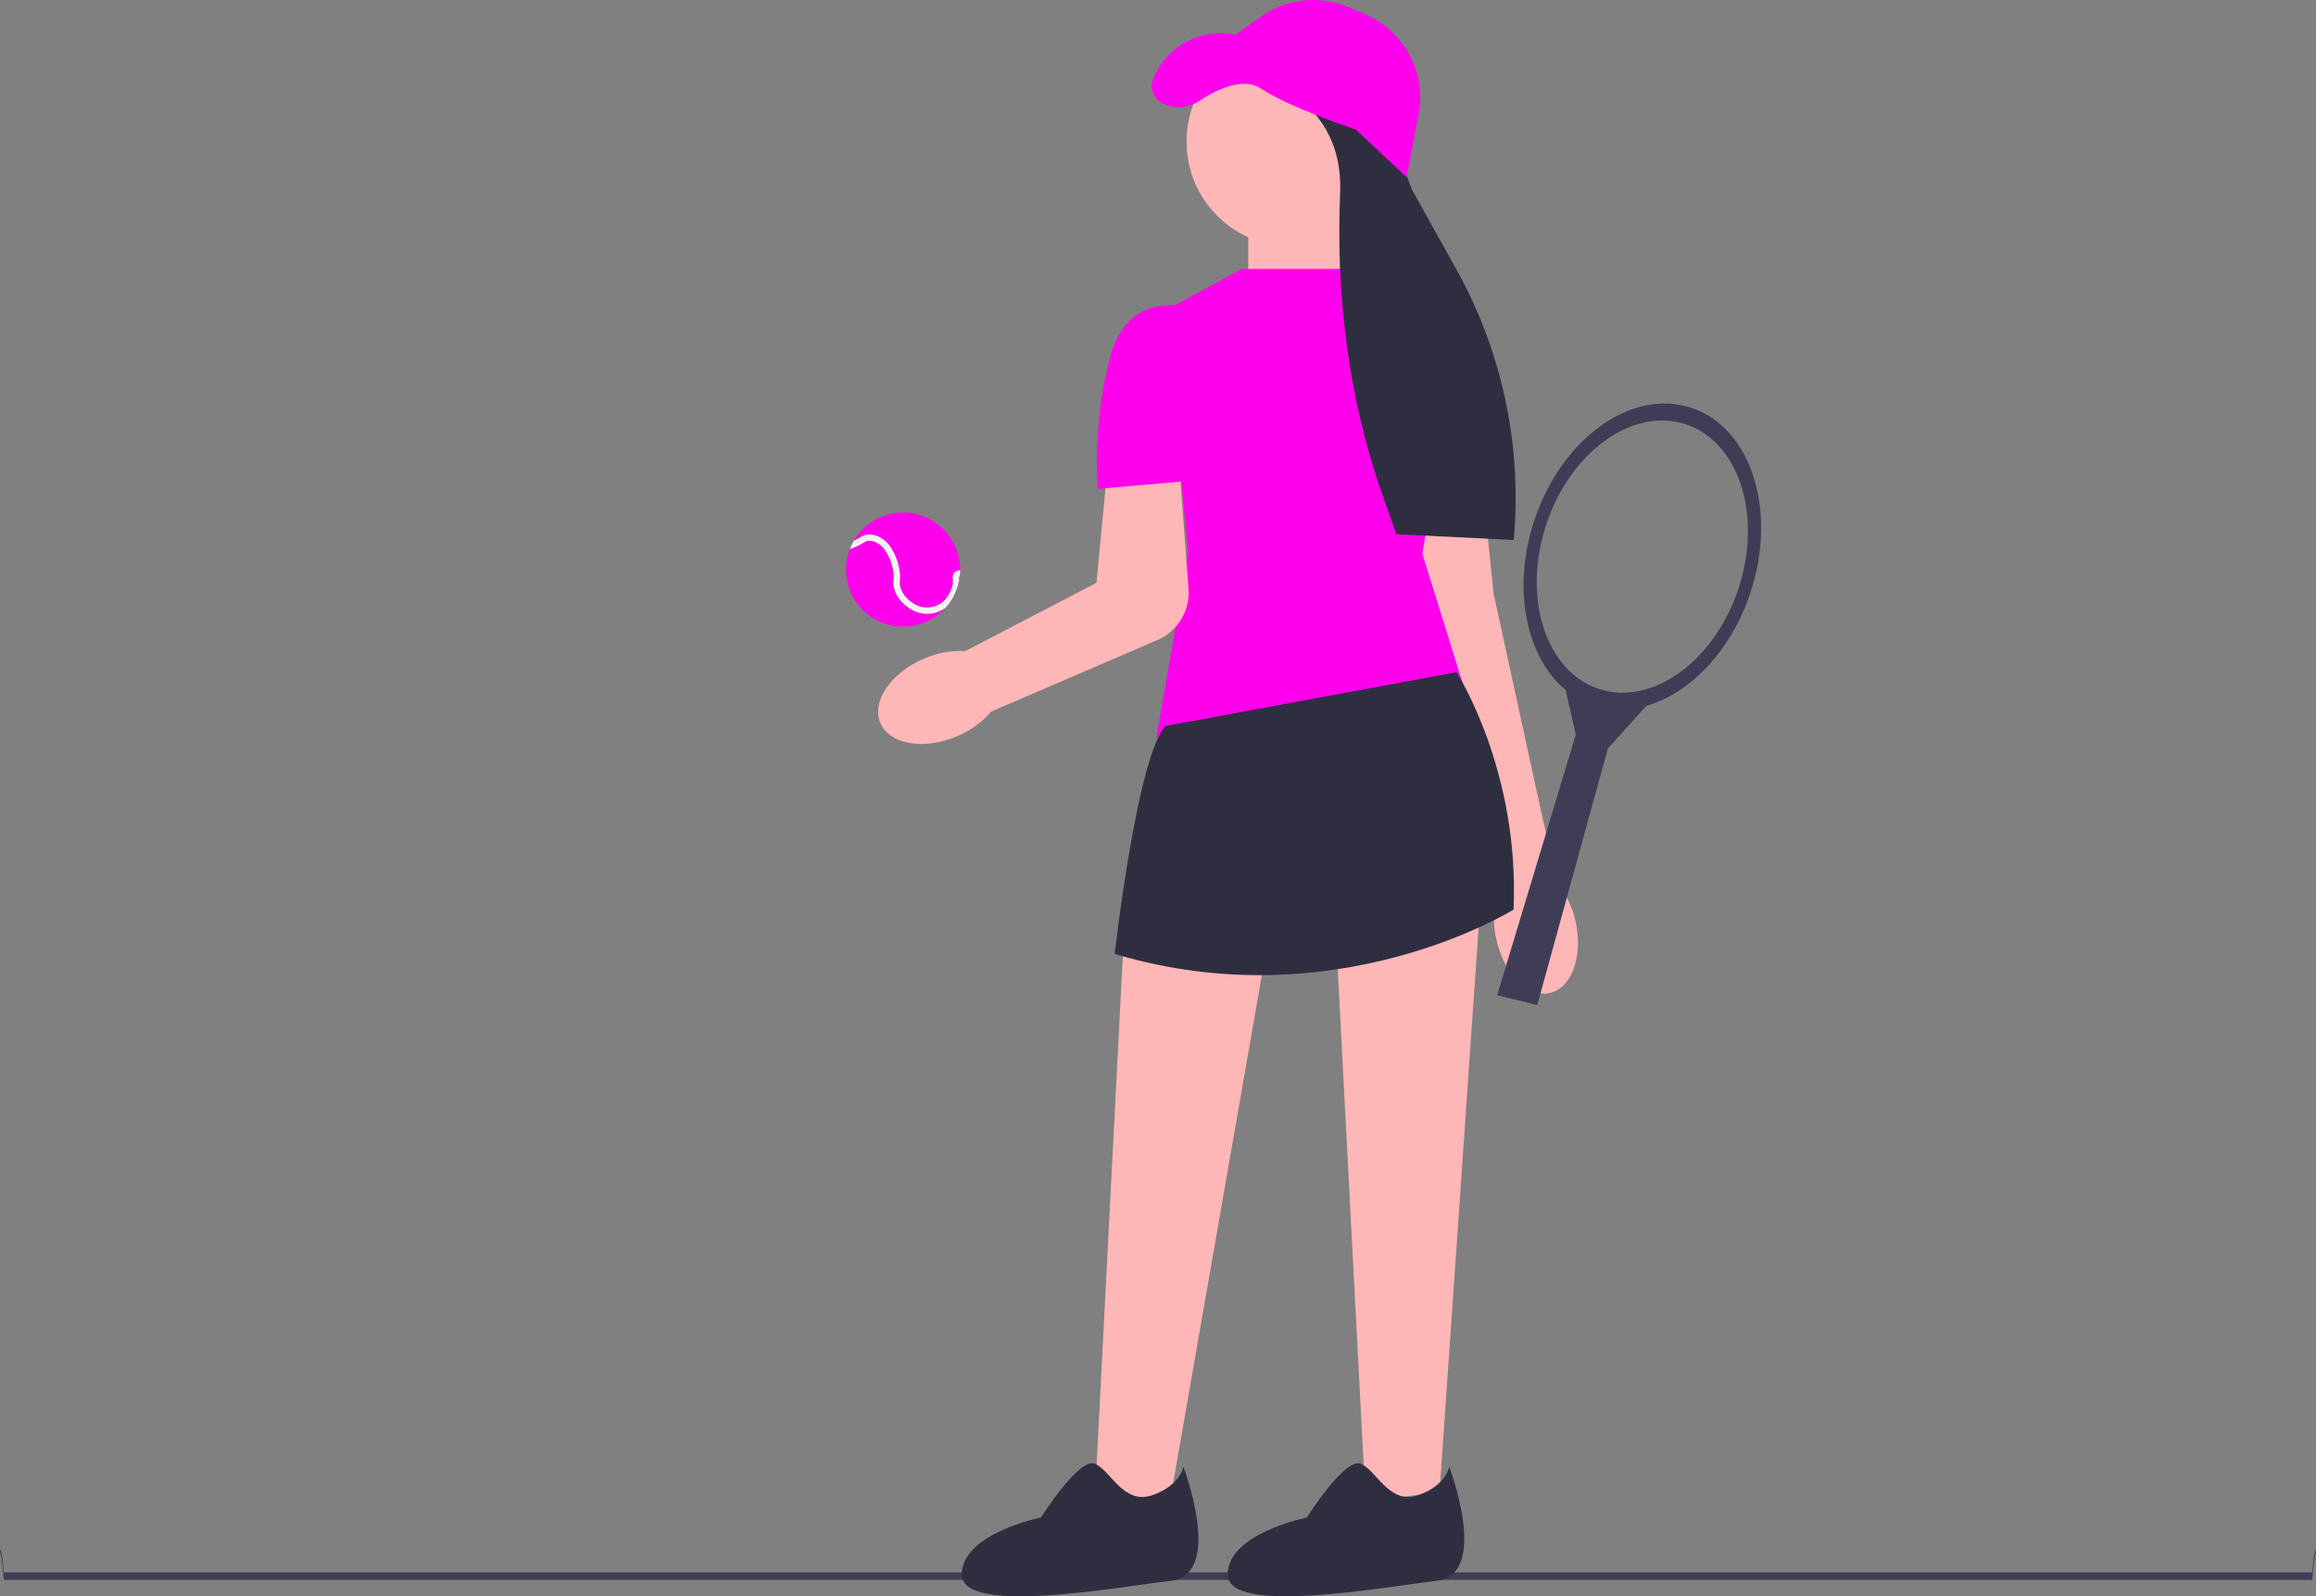 <svg xmlns="http://www.w3.org/2000/svg" width="731.67" height="504.365" viewBox="0 0 731.67 504.365" xmlns:xlink="http://www.w3.org/1999/xlink"><rect x="0" y="0" width="731.67" height="504.365" fill="#808080" stroke="none"/><path d="m0,489.977c0,.66.53,1.19,1.19,9.19h729.29c.66-8,1.19-8.53,1.19-9.19,0-.66-.53-1.19-1.19,6.81H1.19c-.66-8-1.19-7.47-1.19-6.81Z" fill="#3f3d56"/><polygon points="422.055 295.394 431.407 474.289 454.777 471.487 467.58 286.555 422.055 295.394" fill="#ffb6b6"/><path d="m457.847,463.469s13,34-4,36-66,11-66-2,25-18,25-18c0,0,12-19,17-17s9,13,18,10,10-9,10-9Z" fill="#2f2e41"/><rect x="394.347" y="58.969" width="29" height="37" fill="#ffb6b6"/><circle cx="408.097" cy="44.719" r="33.25" fill="#ffb6b6"/><path d="m444.847,180.469l4-33,19,1,4,39,15.741,72.223.038-.01-.017.006,4.573,19.723c2.793,3.464,4.715,7.547,5.605,11.906,2.381,10.88-1.301,20.924-8.224,22.438-6.922,1.515-14.461-6.075-16.839-16.952-1.011-4.335-.968-8.849.124-13.163l-4.268-14.929-23.735-88.242Z" fill="#ffb6b6"/><path d="m392.347,84.969h35l34,18-12,72,14,45s-75,23-98,13l10-58-7-77s24-13,24-13Z" fill="#ff00ed"/><path d="m454.847,103.469s12-4,14,3,7,49,7,49l-30,1s9-53,9-53Z" fill="#ff00ed"/><path d="m291.04,235.052c-1.212,0-2.394-.093-3.53-.28-4.628-.765-7.955-3.012-9.368-6.327-1.414-3.315-.731-7.271,1.921-11.139,2.605-3.798,6.815-7.073,11.854-9.221,4.082-1.805,8.593-2.625,13.047-2.382l41.411-21.552,3.003-31.03,22.916-9.375,3.186,42.209c.534,7.081-3.516,13.662-10.076,16.376l-52.265,22.498c-2.912,3.393-6.632,6.081-10.766,7.777-3.777,1.61-7.692,2.446-11.332,2.446Z" fill="#ffb6b6"/><path d="m376.847,97.469s-20-7-26,15c-6,22-4,42-4,42l34-3s-4-54-4-54Z" fill="#ff00ed"/><g><path d="m267.267,179.969c0,9.96,8.08,18.04,18.04,18.04,5.35,0,10.149-2.33,13.45-6.021,0,0,.01-.01.02-.01,2.15-2.41,3.66-5.41,4.26-8.729.08-.34.13-.69.17-1.05.091-.69.131-1.391.141-2.11v-.12c0-9.96-8.07-18.04-18.04-18.04-6.63,0-12.431,3.58-15.561,8.92-.5.83-.92,1.71-1.26,2.63-.79,2.01-1.22,4.2-1.22,6.49Z" fill="#ff00ed"/><path d="m268.486,173.479c.97-.29,2.05-.74,3.23-1.37.409-.21.729-.409,1.02-.59.601-.359.92-.55,1.521-.63,1.489-.189,2.779.62,3.33.96,1.689,1.07,2.449,2.57,3.18,4.03.399.8,1.13,2.49,1.45,4.78.189,1.329.13,2.04.069,2.68-.06.72-.109,1.399.17,2.52.78,3.03,2.931,4.98,4.141,5.87,2.01,1.48,4.12,2.221,6.279,2.221.28,0,.551-.011.82-.03,1.101-.09,3.16-.48,5.061-1.931,0,0,.01-.01.02-.01,2.15-2.41,3.66-5.41,4.26-8.729,0-.08-.01-.15-.02-.221-.04-.199-.101-.619,0-.77.02,0,.06-.021.189-.06.091-.69.131-1.391.141-2.11-1.21.28-1.62.6-1.88.91-.67.84-.5,1.89-.44,2.279.3,1.95-1.229,5.21-3.189,6.891-1.641,1.39-3.561,1.689-4.311,1.75-2.95.25-5.05-1.29-5.74-1.8-1-.73-2.77-2.33-3.39-4.75-.2-.801-.17-1.221-.11-1.86.061-.71.13-1.58-.09-3.13-.359-2.57-1.189-4.48-1.64-5.4-.78-1.54-1.74-3.46-3.91-4.819-.67-.421-2.44-1.521-4.64-1.25-1.021.13-1.62.489-2.311.899-.26.16-.55.34-.91.53-.37.189-.72.37-1.04.51-.5.83-.92,1.71-1.26,2.63Z" fill="#f2f2f2"/></g><g><polygon points="485.652 317.561 472.985 314.471 497.818 232.11 493.927 215.055 521.161 221.858 507.962 236.48 485.652 317.561" fill="#3f3d56"/><path d="m553.062,187.05c8.498-25.983.068-52.058-18.829-58.238-18.897-6.18-41.106,9.873-49.604,35.857s-.068,52.058,18.829,58.238c18.897,6.18,41.106-9.873,49.604-35.857Zm-3.802-1.243c-7.554,23.097-27.295,37.366-44.092,31.873-16.797-5.494-24.291-28.671-16.737-51.768s27.295-37.366,44.092-31.873,24.291,28.671,16.737,51.768Z" fill="#3f3d56"/></g><path d="m440.306,44.739l5.77,15.203,13.974,25.068c14.526,26.06,20.86,55.893,18.175,85.607v0l-37.095-1.824-4.293-12.154c-10.827-30.651-14.806-63.129-13.465-95.608.641-15.541-6.14-27.343-21.025-35.062l37.959,18.77h0Z" fill="#2f2e41"/><path d="m444.347,55.969l-16-15s-21-7-30-13c-5.694-3.796-14.191.414-19.664,4.019-3.514,2.314-8.005,2.525-11.699.51h0c-2.65-1.446-3.812-4.636-2.712-7.448v-0c4.083-10.435,15.11-16.39,26.075-14.081h0l7.892-5.637c8.139-5.814,18.722-6.957,27.915-3.018l5.175,2.218c5.227,2.24,9.668,5.986,12.757,10.76v0c4.017,6.208,5.476,13.731,4.071,20.991l-3.81,19.685-0-0Z" fill="#ff00ed"/><polygon points="354.927 297.985 345.712 476.887 369.246 476.518 401.122 293.904 354.927 297.985" fill="#ffb6b6"/><path d="m460.157,212.394s20,31,18,75c0,0-56,35-126,14,0,0,7-62,16-72l92-17v0Z" fill="#2f2e41"/><path d="m373.847,463.469s13,34-4,36-66,11-66-2,25-18,25-18c0,0,12-19,17-17s9,13,18,10,10-9,10-9Z" fill="#2f2e41"/></svg>